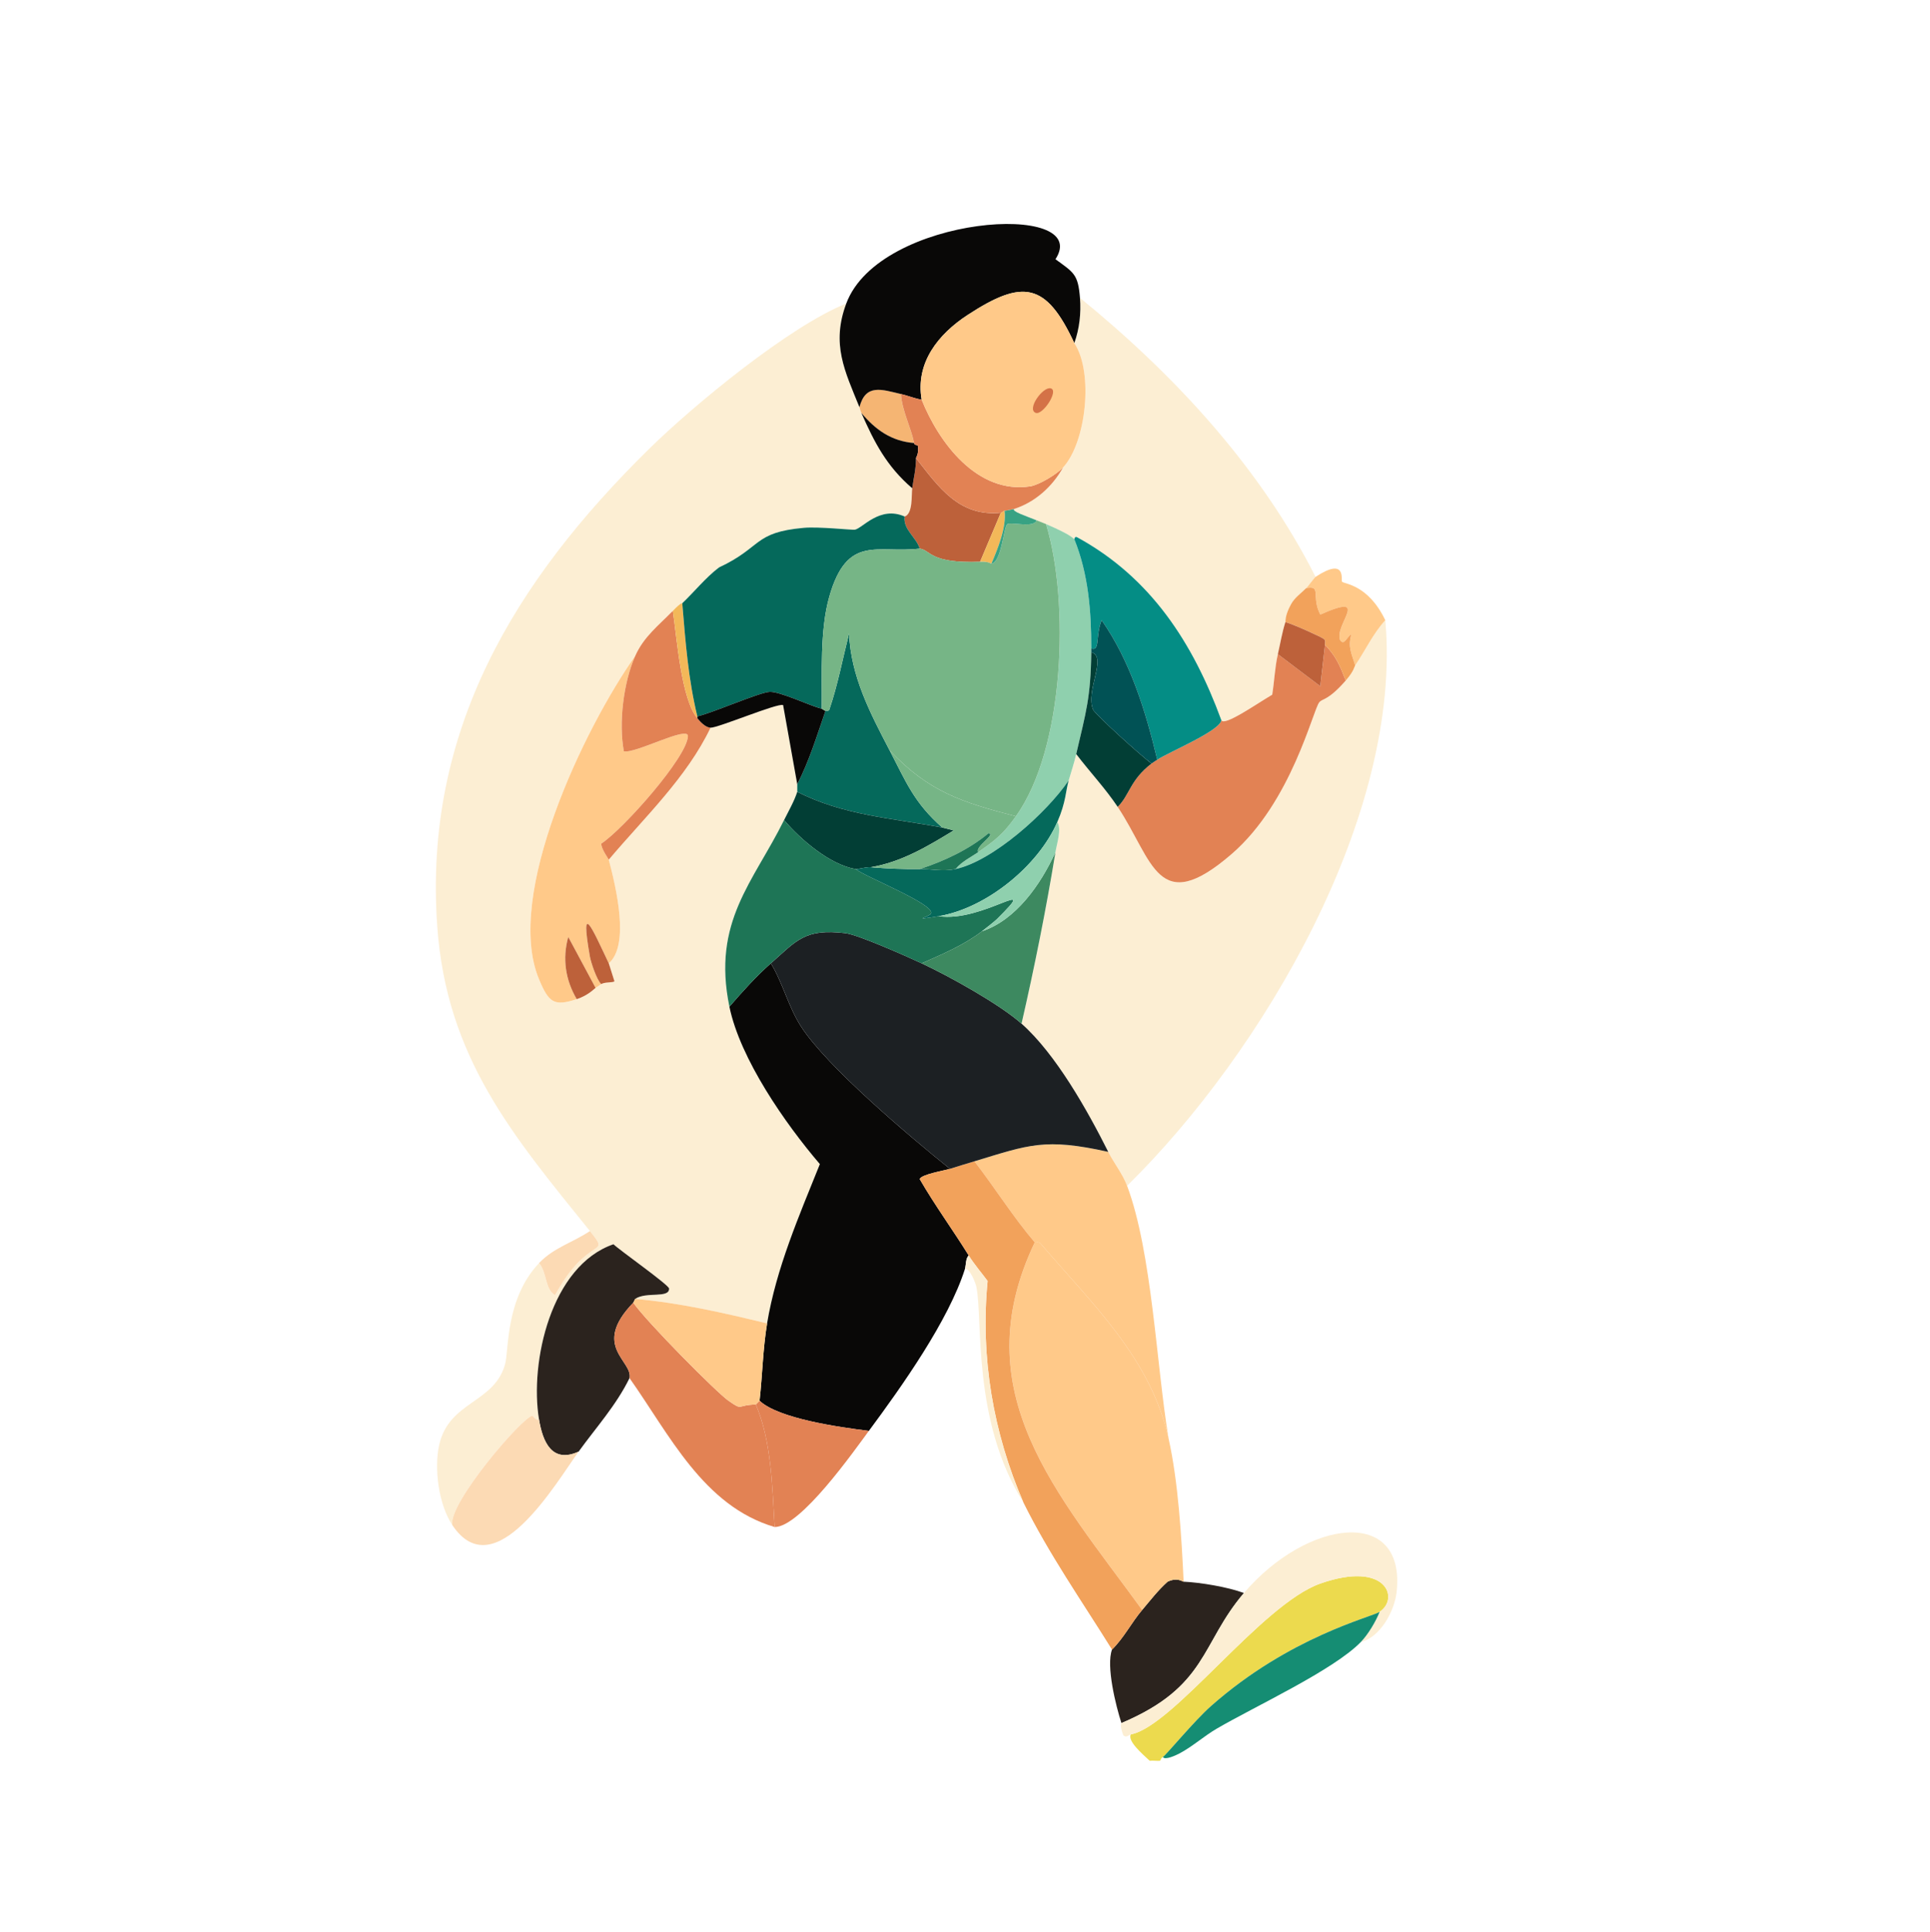 <?xml version="1.0" encoding="UTF-8"?>
<svg id="Layer_1" data-name="Layer 1" xmlns="http://www.w3.org/2000/svg" viewBox="0 0 1235.08 1235.91">
  <defs>
    <style>
      .run-cls-1 {
        fill: #f3b859;
      }

      .run-cls-1, .run-cls-2, .run-cls-3, .run-cls-4, .run-cls-5, .run-cls-6, .run-cls-7, .run-cls-8, .run-cls-9, .run-cls-10, .run-cls-11, .run-cls-12, .run-cls-13, .run-cls-14, .run-cls-15, .run-cls-16, .run-cls-17, .run-cls-18, .run-cls-19, .run-cls-20, .run-cls-21, .run-cls-22, .run-cls-23 {
        stroke-width: 0px;
      }

      .run-cls-2 {
        fill: #76b586;
      }

      .run-cls-3 {
        fill: #2b231e;
      }

      .run-cls-4 {
        fill: #38a283;
      }

      .run-cls-5 {
        fill: #3d8960;
      }

      .run-cls-6 {
        fill: #1c2023;
      }

      .run-cls-7 {
        fill: #090807;
      }

      .run-cls-8 {
        fill: #05695b;
      }

      .run-cls-9 {
        fill: #1e7556;
      }

      .run-cls-10 {
        fill: #158d73;
      }

      .run-cls-11 {
        fill: #e28254;
      }

      .run-cls-12 {
        fill: #d47247;
      }

      .run-cls-13 {
        fill: #bd613a;
      }

      .run-cls-14 {
        fill: #8fd0ae;
      }

      .run-cls-15 {
        fill: #ffc989;
      }

      .run-cls-16 {
        fill: #f2a25b;
      }

      .run-cls-17 {
        fill: #fceed3;
      }

      .run-cls-18 {
        fill: #ecda4e;
      }

      .run-cls-19 {
        fill: #fcdab4;
      }

      .run-cls-20 {
        fill: #f5b573;
      }

      .run-cls-21 {
        fill: #023e35;
      }

      .run-cls-22 {
        fill: #048d85;
      }

      .run-cls-23 {
        fill: #015255;
      }
    </style>
  </defs>
  <g>
    <path class="run-cls-17" d="m541.55,194.19c-9.71,26.01-.92,43.23,8.44,66.34.35.87.36,1.7,1.21,3.62,8.33,18.89,16.16,34.13,32.57,48.25-.58,4.29.55,16.23-4.82,18.09-16.02-7.1-27.09,7.68-31.96,8.44-1.61.25-23.14-2.05-32.57-1.21-32.53,2.92-26.48,12.36-54.28,25.33-8.76,6.69-15.63,15.4-23.52,22.92-.28.27-.11-1.27-6.03,4.82-9.12,9.39-18.61,16.48-24.12,28.95-32.33,45.73-84.07,153.08-61.51,206.85,6.24,14.87,9.54,17.48,24.12,12.66,7.49-2.47,11.46-6.88,12.06-7.24,1.82-1.08,2.68-1.83,3.62-2.41,2.38-1.48,7.6-.75,8.44-1.81l-3.62-11.46c13.58-11.82,4.61-48.64,0-66.34,22.8-27.01,49.94-52.58,65.13-84.43,4.51.27,43.1-15.99,46.44-14.47q4.52,25.33,9.05,50.66v4.82c-2.07,6.34-5.51,12.14-8.44,18.09-19.59,39.68-46.2,64.91-34.98,119.41,6.87,33.33,35.7,74.8,57.89,100.71-13.29,33.09-27.89,66.55-33.77,101.92-27.91-6.76-55.79-13.15-84.43-15.68,7.1-4.89,21.87-.13,21.71-6.63-.06-2.27-31.73-24.58-35.58-28.34-39.87,13.68-53.75,75.19-47.64,112.17-2.5.62-3.73-2.45-4.22-2.41-6.25.48-54.12,56.23-51.26,69.96-8.74-13.08-11.81-36.12-8.44-51.26,6.28-28.24,35.43-26.66,42.21-51.86,2.44-9.07.16-41.8,21.71-64.53,5.1,5.74,3.73,16.92,10.25,20.5,21.68-39.66,36.35-23.62,22.31-41.01-49.52-61.35-91.7-111.01-97.7-194.79-8.96-125.16,49.56-221.15,135.69-305.75,28.47-27.96,89.81-78.44,126.04-92.87Z"/>
    <path class="run-cls-17" d="m886.51,396.82c11.15,124.26-78.18,276.29-165.24,361.84-2.9-7.73-8.45-14.52-12.06-21.71-13.29-26.48-33.46-62.48-55.48-82.02,8.34-36.41,15.69-72.89,21.71-109.76.97-5.96,4-14.32,1.21-19.3,5.61-12.9,5.32-20.04,7.24-26.53,1.67-5.66,3.48-11.12,4.82-16.89,8.58,11.3,18.66,21.97,26.53,33.77,22.76,34.09,25.33,71.32,72.97,30.15,38.43-33.2,52.01-92.31,56.09-97.09,2.14-2.51,5.5-.87,16.89-13.87,5.36-6.12,5.52-8.9,6.03-9.65,6.59-9.69,11.39-20.3,19.3-28.95Z"/>
    <path class="run-cls-17" d="m841.88,369.08c-.68.45-4.62,5.8-6.03,7.24-3.24,3.3-7.26,5.91-9.65,10.25-4.1,7.44-3.44,10.89-3.62,11.46-2.15,6.78-3.24,13.61-4.82,20.5-1.93,8.38-2.26,17.43-3.62,25.93-10.4,6.14-30.87,20.5-32.57,16.28-18.15-49.42-45.13-91.28-92.27-116.99-1.62-.88-1.71,1.26-1.81,1.21-.91-.48-1.37-2.48-18.09-9.65-2.03-.87-4.01-1.6-6.03-2.41-7.77-3.14-15.7-5.65-14.47-7.24,13.42-4.28,24.49-14.21,31.36-26.53,14.82-16.02,19.72-60.86,7.24-79.6,3.31-9.27,4.4-19.16,3.62-28.95,60.6,49.36,115.26,108.4,150.77,178.51Z"/>
  </g>
  <g>
    <path class="run-cls-7" d="m607.89,747.8c-3.39,1.08-18.77,3.61-19.3,6.63,9.69,16.76,21.18,32.42,31.36,48.85-2.03,1.52-1.74,6.31-2.41,8.44-10.43,33.1-40.59,75.49-61.51,103.73-19.47-2.38-57.98-7.92-69.96-19.3,1.84-16.38,2.12-33.19,4.82-49.45,5.88-35.36,20.48-68.83,33.77-101.92-22.19-25.92-51.03-67.38-57.89-100.71,8.45-9.74,16.84-19.16,26.53-27.74,7.75,12.78,11.15,27.73,19.3,40.41,16.48,25.62,69.46,70.35,95.28,91.06Z"/>
    <g>
      <path class="run-cls-18" d="m882.89,1031.24c-5.19,3.44-57.55,15.72-107.95,60.31-10.7,9.47-28.59,31.18-30.76,32.57-1.51.97-.95,1.15-1.81,2.41-2.18.17-4.47-.24-6.63,0-4.57-4.24-14.47-12.73-12.06-16.89,27.21-5.15,83.67-83.28,121.22-96.49,42.4-14.92,50.82,9.59,37.99,18.09Z"/>
      <path class="run-cls-3" d="m757.45,1011.95c10.82.47,28.34,3.43,38.6,7.24-27.8,32.53-23.2,59.89-78.4,83.22-3.6-11.12-9.92-36.5-6.03-47.04,7.61-7.47,12.45-17.25,19.3-25.33,5.26-6.2,10.18-12.65,16.28-18.09,6.2-2.95,9.56-.03,10.25,0Z"/>
      <path class="run-cls-17" d="m870.83,1050.54c4.68-4.85,9.51-12.94,12.06-19.3,12.82-8.51,4.4-33.01-37.99-18.09-37.55,13.21-94.01,91.34-121.22,96.49-1.26.24-2.73,2.45-4.82.6-2.7-7.2-1.08-7.46-1.21-7.84,55.2-23.33,50.6-50.69,78.4-83.22,40.64-47.56,103.73-55.42,97.7-.6-1.35,12.26-10.54,29.02-22.92,31.96Z"/>
      <path class="run-cls-10" d="m882.89,1031.24c-2.55,6.36-7.38,14.45-12.06,19.3-17.35,17.98-68,41.29-92.27,55.48-7.98,4.66-15.37,11.32-23.52,15.68-2.63,1.41-9.64,4.63-10.86,2.41,2.17-1.38,20.05-23.1,30.76-32.57,50.4-44.58,102.76-56.87,107.95-60.31Z"/>
    </g>
    <g>
      <path class="run-cls-15" d="m747.8,920.28c6.21,27.78,8.32,63.01,9.65,91.67-.69-.03-4.05-2.95-10.25,0-6.1,5.44-11.03,11.89-16.28,18.09-54.13-74.48-114.54-139.32-68.75-235.2.25.29,2.56-.63,3.62.6,32.98,38.62,70.52,73.36,82.02,124.83Z"/>
      <path class="run-cls-15" d="m709.21,736.95c3.61,7.19,9.16,13.98,12.06,21.71,15.95,42.53,18.8,115.12,26.53,161.62-11.5-51.47-49.03-86.21-82.02-124.83-1.05-1.23-3.37-.31-3.62-.6-13.77-16.17-25.56-35.03-38.6-51.86,34.99-10.6,45.06-15.07,85.64-6.03Z"/>
      <path class="run-cls-16" d="m662.17,794.84c-45.8,95.88,14.62,160.72,68.75,235.2-6.85,8.08-11.69,17.86-19.3,25.33-19.39-31.12-40.37-61.16-56.69-94.08-19.37-44.76-27.63-93.06-22.92-141.72-3.94-5.36-8.56-10.64-12.06-16.28-10.18-16.43-21.67-32.09-31.36-48.85.53-3.02,15.91-5.55,19.3-6.63,5.21-1.66,10.45-3.24,15.68-4.82,13.04,16.83,24.82,35.69,38.6,51.86Z"/>
      <path class="run-cls-17" d="m654.93,961.29c-33.14-52.5-25.78-117.63-30.15-138.1-.51-2.4-4.04-11.64-7.24-11.46.67-2.13.39-6.92,2.41-8.44,3.5,5.65,8.12,10.92,12.06,16.28-4.72,48.66,3.54,96.96,22.92,141.72Z"/>
    </g>
    <g>
      <path class="run-cls-3" d="m406.47,831.03c-.11.08-1,2.2-1.21,2.41-27.07,27.99-.1,37.19-2.41,48.25-8.49,17.37-21.38,31.56-32.57,47.04-17.01,7.7-22.95-6.1-25.33-20.5-6.1-36.98,7.77-98.49,47.64-112.17,3.85,3.77,35.53,26.07,35.58,28.34.16,6.5-14.61,1.75-21.71,6.63Z"/>
      <path class="run-cls-19" d="m344.95,908.22c2.38,14.41,8.32,28.2,25.33,20.5-14.58,20.18-53.71,87.58-80.81,47.04-2.86-13.73,45.01-69.48,51.26-69.96.49-.04,1.72,3.03,4.22,2.41Z"/>
      <path class="run-cls-19" d="m344.95,808.11c9.39-9.91,21.71-13.21,32.57-20.5,14.03,17.39-.64,1.35-22.31,41.01-6.53-3.59-5.15-14.76-10.25-20.5Z"/>
    </g>
    <g>
      <g>
        <path class="run-cls-11" d="m483.66,898.57c10.01,23.23,10.55,52.86,12.06,78.4-45.65-13.42-67.39-59.32-92.87-95.28,2.32-11.05-24.66-20.26,2.41-48.25,8.67,12.46,53.4,57.49,60.91,62.72,9.59,6.67,5.02,2.69,17.49,2.41Z"/>
        <path class="run-cls-11" d="m556.03,915.45c-9.27,12.51-43.68,61.63-60.31,61.51-1.51-25.54-2.06-55.17-12.06-78.4l2.41-2.41c11.98,11.37,50.48,16.91,69.96,19.3Z"/>
      </g>
      <path class="run-cls-15" d="m490.9,846.7c-2.7,16.26-2.98,33.07-4.82,49.45l-2.41,2.41c-12.47.28-7.9,4.26-17.49-2.41-7.51-5.22-52.24-50.26-60.91-62.72.2-.21,1.1-2.34,1.21-2.41,28.64,2.53,56.52,8.92,84.43,15.68Z"/>
    </g>
    <path class="run-cls-13" d="m640.46,328.07q-6.63,15.68-13.27,31.36c-32.31,1.21-31.63-7.51-38.6-8.44-2.33-7.42-10.84-12.37-9.65-20.5,5.37-1.86,4.25-13.8,4.82-18.09.94-6.96,2.43-11.93,2.41-19.3,14.47,18.5,27.57,37.63,54.28,34.98Z"/>
    <path class="run-cls-20" d="m576.53,252.08c.71,10.8,6.31,20.99,8.44,31.36-14.5-1.17-24.77-8.49-33.77-19.3-.85-1.92-.85-2.75-1.21-3.62,3.98-15.28,14.35-11.31,26.53-8.44Z"/>
    <g>
      <path class="run-cls-7" d="m691.11,190.57c.78,9.78-.31,19.68-3.62,28.95-18.07-38.89-32.97-41.02-68.15-18.09-19.04,12.41-33.59,30.71-29.55,54.28-4.5-.75-8.86-2.58-13.27-3.62-12.19-2.86-22.56-6.83-26.53,8.44-9.36-23.11-18.15-40.32-8.44-66.34,21.27-57.01,158.24-65.62,133.88-28.34,11.79,8.6,14.47,9.58,15.68,24.73Z"/>
      <path class="run-cls-7" d="m584.97,283.44c.38,1.86,1.52.75,2.41,1.81.75,5.22-1.21,7.43-1.21,7.84.02,7.37-1.47,12.34-2.41,19.3-16.41-14.11-24.23-29.35-32.57-48.25,9,10.81,19.27,18.13,33.77,19.3Z"/>
    </g>
    <g>
      <path class="run-cls-15" d="m406.47,419.73c-7.45,16.85-10.63,42.78-7.24,60.91,6.86,1.88,41.24-16.66,41.01-9.65-.45,13.4-41.55,59.7-55.48,68.75.05,3.62,4.68,9.7,4.82,10.25,4.61,17.7,13.58,54.52,0,66.34-10.51-22.08-18.61-41.53-12.06-4.22.61,3.49,4.34,14.88,7.24,17.49-.94.58-1.8,1.33-3.62,2.41q-8.74-16.28-17.49-32.57c-3.85,13.86-1.83,27.47,5.43,39.8-14.58,4.81-17.89,2.2-24.12-12.66-22.56-53.77,29.18-161.12,61.51-206.85Z"/>
      <path class="run-cls-13" d="m381.14,632.01c-.6.36-4.57,4.76-12.06,7.24-7.25-12.34-9.28-25.94-5.43-39.8q8.74,16.28,17.49,32.57Z"/>
      <g>
        <path class="run-cls-11" d="m446.27,459.54c1.98,2.35,5.13,5.83,8.44,6.03-15.19,31.85-42.33,57.42-65.13,84.43-.14-.55-4.77-6.64-4.82-10.25,13.93-9.05,55.03-55.35,55.48-68.75.24-7.01-34.15,11.53-41.01,9.65-3.39-18.13-.22-44.06,7.24-60.91,5.52-12.47,15-19.56,24.12-28.95,2.56,17.49,5.38,56.51,15.68,68.75Z"/>
        <path class="run-cls-1" d="m436.62,385.96c2.01,24.27,3.84,48.6,9.65,72.37v1.21c-10.3-12.24-13.12-51.26-15.68-68.75,5.92-6.09,5.75-4.56,6.03-4.82Z"/>
      </g>
      <path class="run-cls-13" d="m389.58,616.33l3.62,11.46c-.85,1.06-6.06.33-8.44,1.81-2.9-2.61-6.62-14-7.24-17.49-6.55-37.3,1.55-17.85,12.06,4.22Z"/>
    </g>
    <path class="run-cls-6" d="m589.8,616.33c17.62,8.21,49.82,26.08,63.93,38.6,22.02,19.54,42.2,55.54,55.48,82.02-40.57-9.03-50.64-4.57-85.64,6.03-5.23,1.58-10.47,3.16-15.68,4.82-25.83-20.71-78.81-65.45-95.28-91.06-8.15-12.67-11.54-27.63-19.3-40.41,16.72-14.81,21.81-22.36,47.64-19.3,8.09.96,39.21,14.81,48.85,19.3Z"/>
    <path class="run-cls-11" d="m589.8,255.7c10.98,27.44,35.48,60.46,69.35,55.48,5.69-.84,17.13-7.76,21.11-12.06-6.87,12.33-17.94,22.25-31.36,26.53-.99.31-4.65.96-6.03,1.21-1.18.21-1.3,1.1-2.41,1.21-26.71,2.65-39.81-16.48-54.28-34.98,0-.41,1.95-2.62,1.21-7.84-.89-1.06-2.03.06-2.41-1.81-2.14-10.37-7.73-20.56-8.44-31.36,4.41,1.04,8.76,2.86,13.27,3.62Z"/>
    <g>
      <path class="run-cls-15" d="m886.51,396.82c-7.91,8.65-12.71,19.25-19.3,28.95-2.22-7.69-4.83-11.64-2.41-19.9-2.83,1.39-4.58,7.66-7.24,3.62-3.87-9.83,20.35-30.86-12.66-16.28-6.01-11.52,1.13-18.85-9.05-16.89,1.41-1.43,5.35-6.79,6.03-7.24,19.82-13.03,16.24,1.99,16.89,3.02,1.02,1.62,16.56,1.39,27.74,24.73Z"/>
      <path class="run-cls-11" d="m861.18,435.41c-11.39,13.01-14.75,11.36-16.89,13.87-4.08,4.78-17.66,63.89-56.09,97.09-47.64,41.16-50.21,3.93-72.97-30.15,7.74-7.64,7.86-17.21,21.71-27.74,1.11-.84,2.46-1.62,3.62-2.41,6.74-4.62,40.37-18.48,41.01-25.33,1.69,4.21,22.17-10.15,32.57-16.28,1.36-8.5,1.69-17.56,3.62-25.93q13.57,10.25,27.14,20.5,1.51-13.27,3.02-26.53c7.12,7.6,9.39,12.99,13.27,22.92Z"/>
      <path class="run-cls-16" d="m867.21,425.76c-.51.75-.67,3.53-6.03,9.65-3.88-9.92-6.14-15.31-13.27-22.92-.31-.33.63-2.54-.6-3.62-1.42-1.23-20.13-9.71-24.73-10.86.18-.57-.48-4.02,3.62-11.46,2.39-4.34,6.41-6.95,9.65-10.25,10.17-1.96,3.03,5.37,9.05,16.89,33.01-14.58,8.79,6.45,12.66,16.28,2.66,4.04,4.41-2.23,7.24-3.62-2.42,8.26.2,12.21,2.41,19.9Z"/>
      <path class="run-cls-13" d="m847.91,412.5q-1.51,13.27-3.02,26.53-13.57-10.25-27.14-20.5c1.59-6.89,2.68-13.73,4.82-20.5,4.59,1.15,23.31,9.62,24.73,10.86,1.24,1.08.3,3.29.6,3.62Z"/>
    </g>
    <path class="run-cls-1" d="m634.43,360.63c-.36.04-1.35-1.43-7.24-1.21q6.63-15.68,13.27-31.36c1.11-.11,1.24-1,2.41-1.21,1.28,10.35-4.31,24.13-8.44,33.77Z"/>
    <g>
      <path class="run-cls-8" d="m578.94,330.48c-1.19,8.14,7.32,13.09,9.65,20.5-27.09,3.29-46.39-9.54-57.89,30.76-6.1,21.38-4.59,49.5-4.82,71.76-8.45-2.33-26.46-10.98-33.17-10.86-6.34.12-36.73,13.52-46.44,15.68-5.81-23.77-7.64-48.09-9.65-72.37,7.89-7.52,14.76-16.23,23.52-22.92,27.79-12.97,21.74-22.41,54.28-25.33,9.43-.84,30.96,1.46,32.57,1.21,4.88-.76,15.95-15.54,31.96-8.44Z"/>
      <path class="run-cls-8" d="m569.29,480.04c10.21,19.58,15.57,33.57,33.77,49.45-31.57-6.01-63.46-7.77-92.87-22.92v-4.82c7.73-15.07,12.59-31.11,18.09-47.04.05-.14,2.05.46,2.41-.6,5.4-15.79,8.59-32.67,12.66-48.85,1.12,27.49,13.58,51.09,25.93,74.78Z"/>
      <path class="run-cls-21" d="m603.07,529.49c2.42.46,4.82,1.28,7.24,1.81-16.6,10.13-33.43,20.28-53.07,23.52-3.06-.26-8.32,1.42-9.65,1.21-16.35-2.68-35.32-18.91-45.83-31.36,2.94-5.95,6.37-11.75,8.44-18.09,29.41,15.15,61.3,16.91,92.87,22.92Z"/>
      <path class="run-cls-7" d="m525.87,453.51c1.16.32,1.4,1.18,2.41,1.21-5.51,15.93-10.36,31.97-18.09,47.04q-4.52-25.33-9.05-50.66c-3.34-1.51-41.92,14.74-46.44,14.47-3.32-.2-6.47-3.68-8.44-6.03v-1.21c9.7-2.16,40.09-15.56,46.44-15.68,6.71-.12,24.72,8.53,33.17,10.86Z"/>
      <path class="run-cls-14" d="m687.5,344.95c9.04,22.35,10.87,46.19,10.86,69.96,0,.8.01,1.61,0,2.41-.4,29.21-3.42,38.31-9.65,65.13-1.34,5.77-3.15,11.23-4.82,16.89-13.96,20.59-48.54,51.61-72.37,56.69,3.83-4.81,9.57-7.44,14.47-10.86,11.4-7.95,15.96-11.55,24.12-22.92,31.14-43.35,34.51-136.86,19.3-186.95,16.72,7.17,17.19,9.17,18.09,9.65Z"/>
      <g>
        <path class="run-cls-9" d="m547.58,556.03c5.43,4.64,50.61,22.48,48.25,28.34-.88,2.18-14.14,4.98,4.82,1.81,28.4,4.24,66.39-27.05,37.39,1.81-1.39,1.38-7.48,6.18-9.65,7.84-11.8,8.99-25.09,14.54-38.6,20.5-9.64-4.49-40.76-18.34-48.85-19.3-25.83-3.06-30.92,4.49-47.64,19.3-9.69,8.58-18.08,18-26.53,27.74-11.23-54.5,15.39-79.73,34.98-119.41,10.51,12.45,29.49,28.68,45.83,31.36Z"/>
        <path class="run-cls-5" d="m653.72,654.93c-14.11-12.52-46.31-30.39-63.93-38.6,13.5-5.97,26.8-11.52,38.6-20.5,21.71-7.22,37.57-29.84,47.04-50.66-6.02,36.87-13.37,73.35-21.71,109.76Z"/>
      </g>
      <path class="run-cls-8" d="m676.64,525.87c-12.31,28.29-45.55,55.21-75.99,60.31-18.96,3.17-5.7.37-4.82-1.81,2.37-5.86-42.82-23.71-48.25-28.34,1.33.22,6.59-1.47,9.65-1.21,10.7.92,20.64,1.31,31.36,1.21,7.9-.08,14.71,1.75,22.92,0,23.83-5.08,58.41-36.1,72.37-56.69-1.92,6.49-1.62,13.64-7.24,26.53Z"/>
      <path class="run-cls-21" d="m736.95,488.48c-13.85,10.53-13.97,20.1-21.71,27.74-7.88-11.8-17.95-22.47-26.53-33.77,6.23-26.83,9.25-35.92,9.65-65.13,10.54,2.8-4,24.77,1.21,36.79,1.28,2.94,31.08,29.96,37.39,34.37Z"/>
      <path class="run-cls-14" d="m675.43,545.17c-9.47,20.82-25.33,43.44-47.04,50.66,2.17-1.65,8.26-6.46,9.65-7.84,29-28.86-8.99,2.43-37.39-1.81,30.44-5.09,63.68-32.02,75.99-60.31,2.8,4.97-.23,13.34-1.21,19.3Z"/>
      <path class="run-cls-2" d="m669.4,335.3c15.21,50.09,11.85,143.6-19.3,186.95-34.44-8.93-55.82-15.63-80.81-42.21-12.36-23.69-24.81-47.29-25.93-74.78-4.07,16.18-7.27,33.06-12.66,48.85-.36,1.07-2.37.47-2.41.6-1.01-.02-1.25-.89-2.41-1.21.23-22.26-1.28-50.38,4.82-71.76,11.5-40.29,30.8-27.46,57.89-30.76,6.97.93,6.29,9.65,38.6,8.44,5.89-.22,6.87,1.25,7.24,1.21,6.58-.76,7.9-24.06,10.25-25.33,2.75-1.48,16.98,2.69,18.7-2.41,2.02.82,4,1.54,6.03,2.41Z"/>
      <path class="run-cls-22" d="m781.57,460.74c-.64,6.84-34.27,20.71-41.01,25.33-7.41-31.07-17.23-63.01-35.58-89.25-4.07,10.15-.84,19.99-6.63,18.09.02-23.76-1.82-47.61-10.86-69.96.1.05.19-2.09,1.81-1.21,47.14,25.71,74.12,67.57,92.27,116.99Z"/>
      <path class="run-cls-4" d="m648.9,325.66c-1.22,1.59,6.71,4.1,14.47,7.24-1.72,5.1-15.95.93-18.7,2.41-2.35,1.27-3.68,24.57-10.25,25.33,4.13-9.65,9.73-23.42,8.44-33.77,1.38-.24,5.04-.89,6.03-1.21Z"/>
      <path class="run-cls-2" d="m650.11,522.26c-8.16,11.36-12.72,14.97-24.12,22.92-2.24-3.56,11.66-11.48,6.63-12.06-12.64,10.48-28.36,17.81-44.02,22.92-10.72.1-20.66-.29-31.36-1.21,19.64-3.24,36.47-13.39,53.07-23.52-2.42-.53-4.81-1.35-7.24-1.81-18.2-15.88-23.56-29.87-33.77-49.45,25,26.58,46.37,33.28,80.81,42.21Z"/>
      <path class="run-cls-23" d="m740.57,486.07c-1.16.79-2.51,1.57-3.62,2.41-6.31-4.42-36.11-31.43-37.39-34.37-5.21-12.02,9.34-33.98-1.21-36.79.01-.8,0-1.61,0-2.41,5.8,1.9,2.56-7.94,6.63-18.09,18.35,26.24,28.18,58.19,35.58,89.25Z"/>
      <path class="run-cls-9" d="m625.98,545.17c-4.91,3.42-10.64,6.05-14.47,10.86-8.21,1.75-15.01-.08-22.92,0,15.67-5.11,31.39-12.44,44.02-22.92,5.02.58-8.87,8.51-6.63,12.06Z"/>
    </g>
    <g>
      <path class="run-cls-15" d="m687.5,219.52c12.48,18.74,7.59,63.58-7.24,79.6-3.98,4.3-15.42,11.23-21.11,12.06-33.88,4.98-58.37-28.05-69.35-55.48-4.04-23.57,10.51-41.87,29.55-54.28,35.18-22.93,50.07-20.8,68.15,18.09Z"/>
      <path class="run-cls-12" d="m672.42,248.46c5.36,1.37-5.12,17.4-9.65,15.68-5.91-2.25,4.59-16.97,9.65-15.68Z"/>
    </g>
  </g>
</svg>